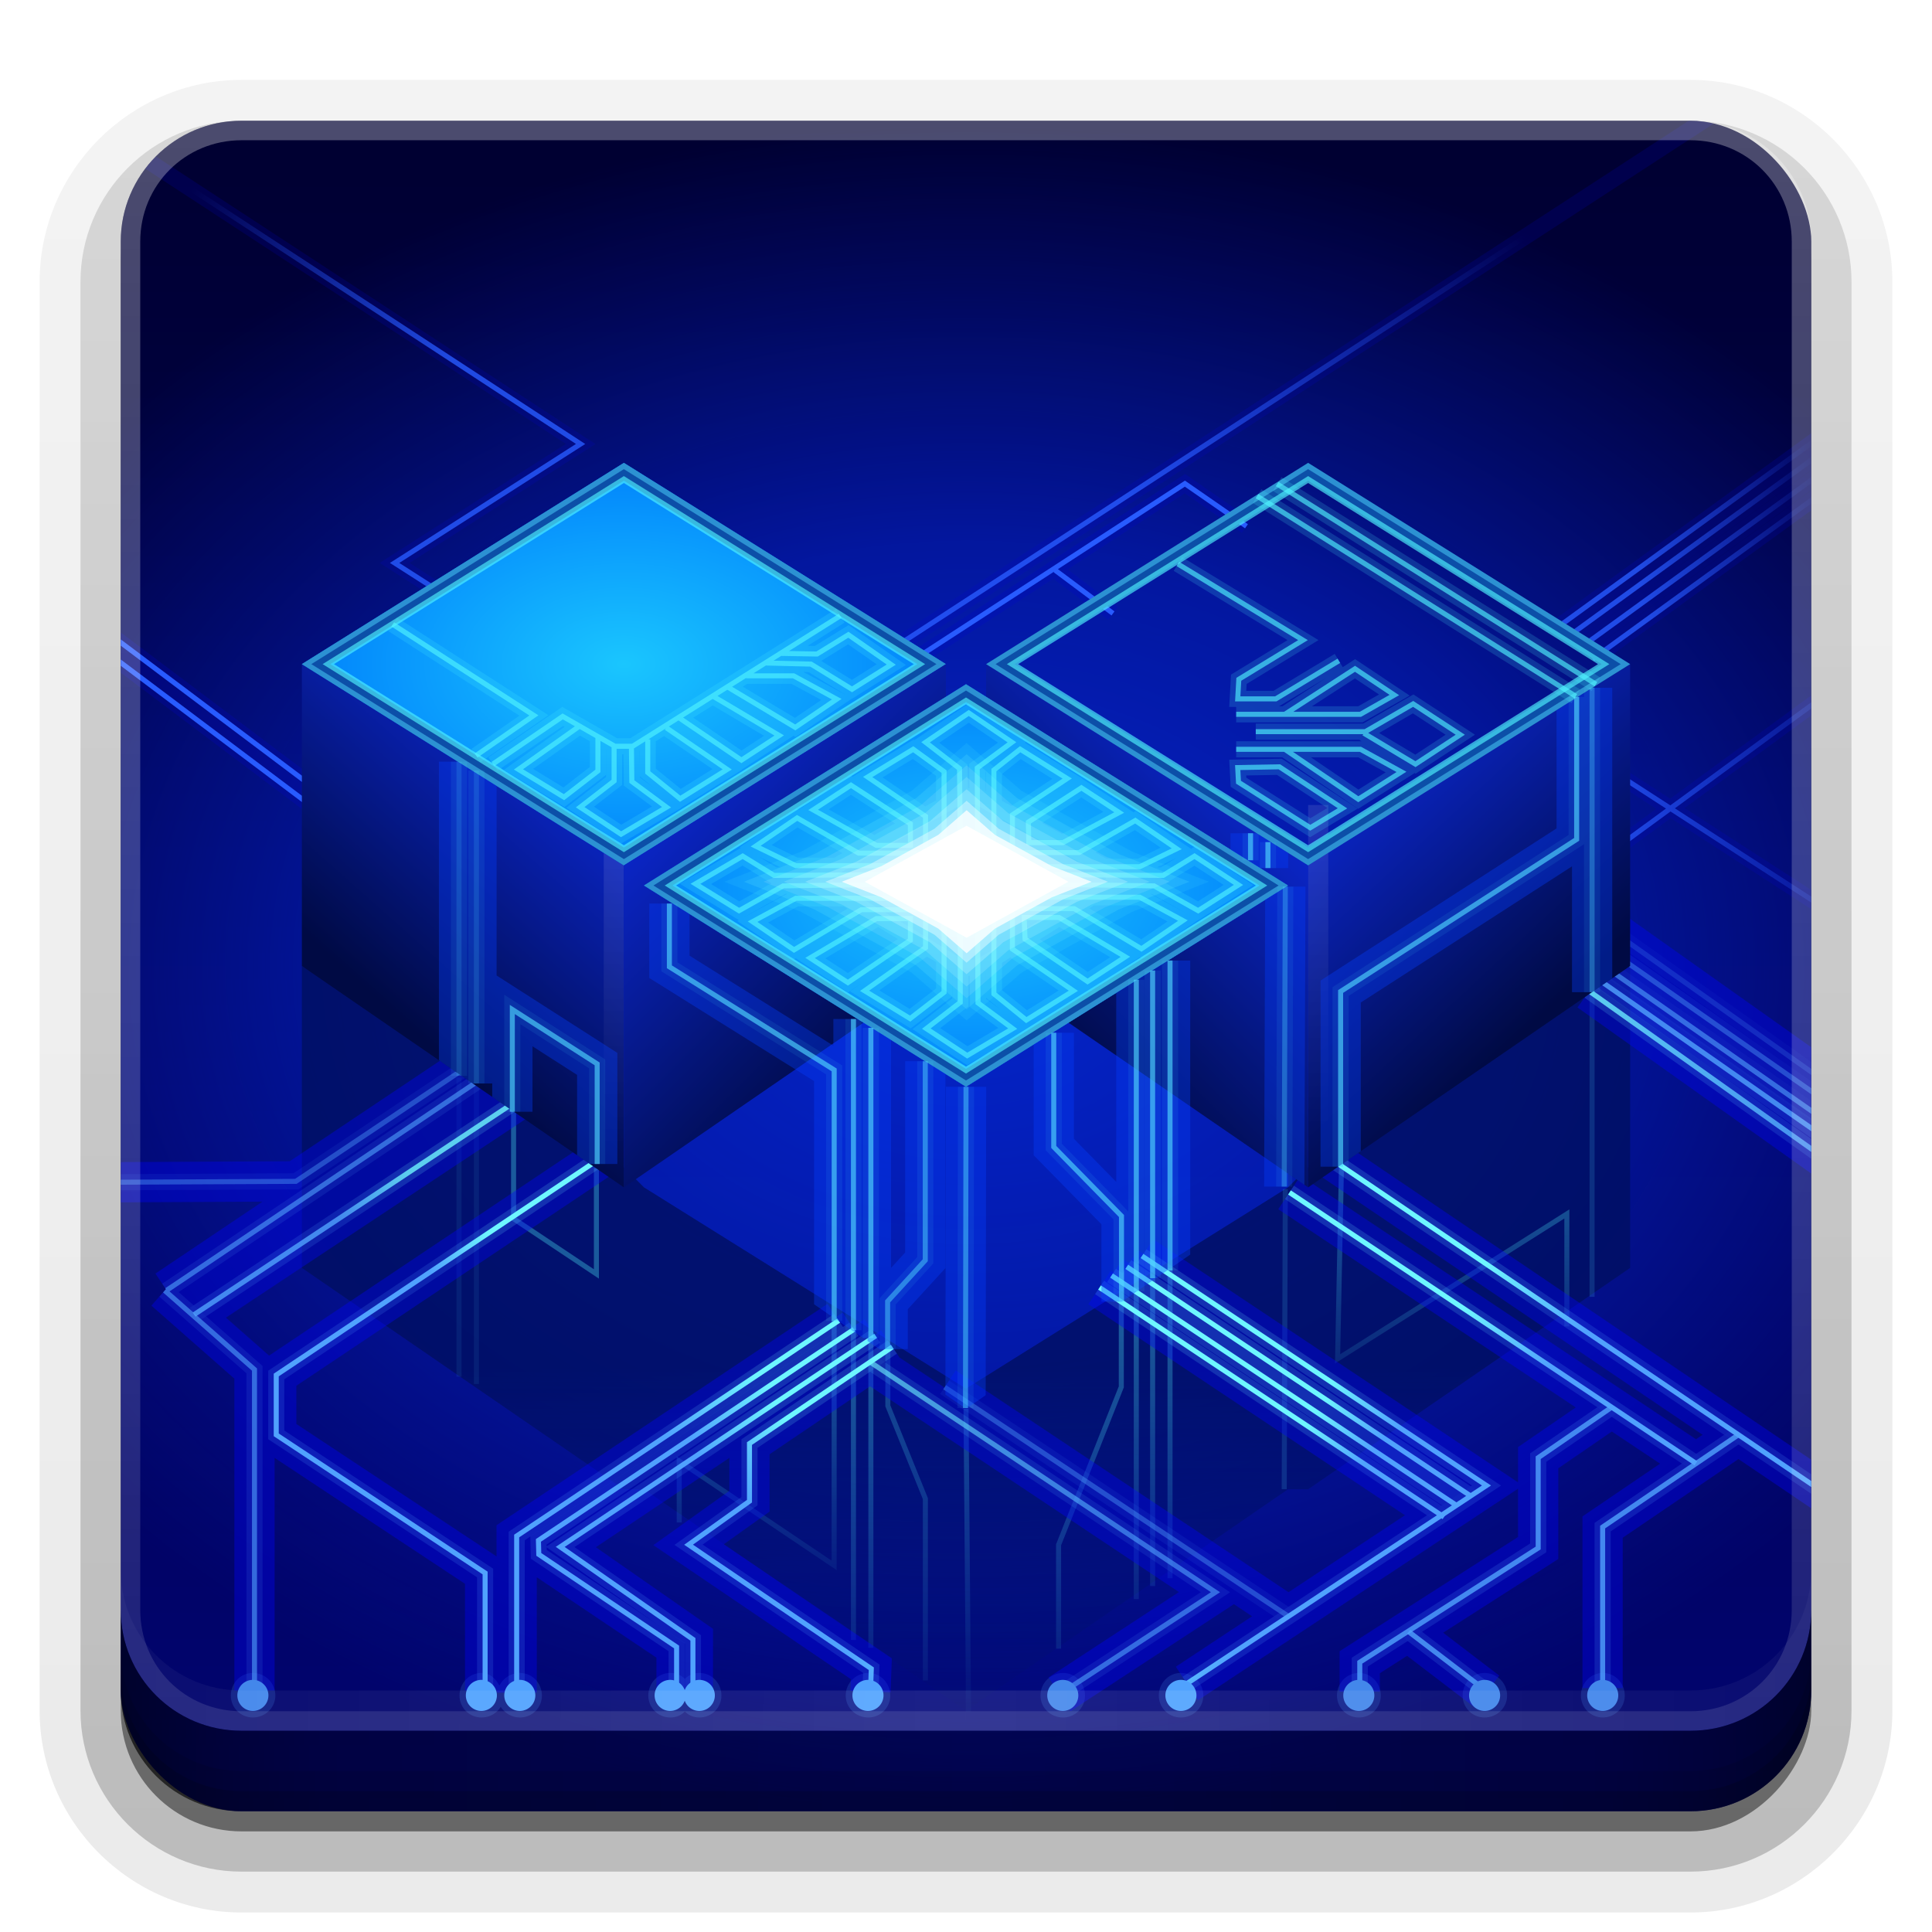 <?xml version="1.0" encoding="UTF-8"?>
<!-- Created with Inkscape (http://www.inkscape.org/) -->
<svg id="svg2408" width="96" height="96" version="1.0" xmlns="http://www.w3.org/2000/svg" xmlns:cc="http://creativecommons.org/ns#" xmlns:dc="http://purl.org/dc/elements/1.1/" xmlns:rdf="http://www.w3.org/1999/02/22-rdf-syntax-ns#" xmlns:xlink="http://www.w3.org/1999/xlink">
 <defs id="defs2410">
  <linearGradient id="linearGradient4360">
   <stop id="stop4362" stop-color="#6ef6ff" offset="0"/>
   <stop id="stop4364" stop-color="#50a2fe" offset="1"/>
  </linearGradient>
  <linearGradient id="linearGradient4241">
   <stop id="stop4243" stop-color="#285bff" offset="0"/>
   <stop id="stop4245" stop-color="#285bff" stop-opacity="0" offset="1"/>
  </linearGradient>
  <linearGradient id="linearGradient3999">
   <stop id="stop4001" stop-color="#fff" offset="0"/>
   <stop id="stop4003" stop-color="#fff" stop-opacity="0" offset="1"/>
  </linearGradient>
  <linearGradient id="linearGradient3911">
   <stop id="stop3913" stop-color="#000a44" offset="0"/>
   <stop id="stop3915" stop-color="#0f31fe" offset="1"/>
  </linearGradient>
  <linearGradient id="linearGradient3847">
   <stop id="stop3849" stop-color="#1ac6fe" offset="0"/>
   <stop id="stop3851" stop-color="#0183fc" offset="1"/>
  </linearGradient>
  <linearGradient id="ButtonShadow" x1="45.448" x2="45.448" y1="92.54" y2="7.016" gradientTransform="scale(1.006 .994)" gradientUnits="userSpaceOnUse">
   <stop id="stop3750" offset="0"/>
   <stop id="stop3752" stop-opacity=".588" offset="1"/>
  </linearGradient>
  <filter id="filter3174" color-interpolation-filters="sRGB">
   <feGaussianBlur id="feGaussianBlur3176" stdDeviation="1.71"/>
  </filter>
  <filter id="filter3794" x="-.192" y="-.192" width="1.384" height="1.384" color-interpolation-filters="sRGB">
   <feGaussianBlur id="feGaussianBlur3796" stdDeviation="5.28"/>
  </filter>
  <linearGradient id="linearGradient3613" x1="48" x2="48" y1="20.221" y2="138.66" gradientUnits="userSpaceOnUse">
   <stop id="stop3739" stop-color="#fff" offset="0"/>
   <stop id="stop3741" stop-color="#fff" stop-opacity="0" offset="1"/>
  </linearGradient>
  <clipPath id="clipPath3613">
   <rect id="rect3615" x="6" y="6" width="84" height="84" rx="6" ry="6" fill="#fff"/>
  </clipPath>
  <linearGradient id="linearGradient3617" x1="48" x2="48" y1="90" y2="5.988" gradientUnits="userSpaceOnUse">
   <stop id="stop3702" stop-color="#010471" offset="0"/>
   <stop id="stop3704" stop-color="#000031" offset="1"/>
  </linearGradient>
  <linearGradient id="ButtonShadow-0" x1="45.448" x2="45.448" y1="92.54" y2="7.016" gradientTransform="matrix(1.006 0 0 .994 100 0)" gradientUnits="userSpaceOnUse">
   <stop id="stop3750-8" offset="0"/>
   <stop id="stop3752-5" stop-opacity=".588" offset="1"/>
  </linearGradient>
  <linearGradient id="linearGradient3780" x1="32.251" x2="32.251" y1="6.132" y2="90.239" gradientTransform="matrix(1.024 0 0 1.012 -1.143 -98.071)" gradientUnits="userSpaceOnUse" xlink:href="#ButtonShadow-0"/>
  <linearGradient id="linearGradient3721" x1="32.251" x2="32.251" y1="6.132" y2="90.239" gradientTransform="translate(0,-97)" gradientUnits="userSpaceOnUse" xlink:href="#ButtonShadow-0"/>
  <radialGradient id="radialGradient3830" cx="48" cy="48" r="42" gradientTransform="matrix(1.331 -.005 .004 1 -16.055 .245)" gradientUnits="userSpaceOnUse">
   <stop id="stop3826" stop-color="#0526cc" offset="0"/>
   <stop id="stop4313" stop-color="#041fc0" stop-opacity=".732" offset=".5"/>
   <stop id="stop3828" stop-color="#0419b5" stop-opacity="0" offset="1"/>
  </radialGradient>
  <clipPath id="clipPath3859">
   <path id="path3861" d="m32 40 16-10 16 10-16 10z" fill="#f0f"/>
  </clipPath>
  <filter id="filter3875" x="-.078" y="-.125" width="1.156" height="1.25" color-interpolation-filters="sRGB">
   <feGaussianBlur id="feGaussianBlur3877" stdDeviation="1.04"/>
  </filter>
  <linearGradient id="linearGradient3947" x1="32" x2="48" y1="56" y2="40" gradientUnits="userSpaceOnUse" xlink:href="#linearGradient3911"/>
  <radialGradient id="radialGradient3949" cx="48" cy="40" r="16" gradientTransform="matrix(1 0 0 .625 0 15)" gradientUnits="userSpaceOnUse" xlink:href="#linearGradient3847"/>
  <linearGradient id="linearGradient3951" x1="33.923" x2="48" y1="55.145" y2="40" gradientTransform="matrix(-1,0,0,1,96,0)" gradientUnits="userSpaceOnUse" xlink:href="#linearGradient3911"/>
  <linearGradient id="linearGradient3967" x1="34.35" x2="48" y1="55.359" y2="40" gradientUnits="userSpaceOnUse" xlink:href="#linearGradient3911"/>
  <linearGradient id="linearGradient3971" x1="32" x2="48" y1="56" y2="40" gradientTransform="matrix(-1,0,0,1,96,0)" gradientUnits="userSpaceOnUse" xlink:href="#linearGradient3911"/>
  <linearGradient id="linearGradient4005" x1="48" x2="48" y1="49" y2="64" gradientUnits="userSpaceOnUse" xlink:href="#linearGradient3999"/>
  <linearGradient id="linearGradient4020" x1="48" x2="48" y1="48" y2="63" gradientUnits="userSpaceOnUse" xlink:href="#linearGradient3999"/>
  <linearGradient id="linearGradient4321" x1="48" x2="48" y1="68" y2="88" gradientUnits="userSpaceOnUse">
   <stop id="stop4317" stop-color="#000f60" offset="0"/>
   <stop id="stop4319" stop-color="#01126b" stop-opacity="0" offset="1"/>
  </linearGradient>
  <clipPath id="clipPath4622">
   <path id="path4624" d="m105 33v15l16 11 1-0.688v0.688l16 11 16-11v-0.688l1 0.688 16-11v-15l-16 10-16-10v1.625l15 9.375-10.906 6.812-5.094 3.188-5.094-3.188-10.906-6.812 15-9.375v-1.625l-16 10-16-10z" fill="#f0f"/>
  </clipPath>
  <filter id="filter3912" color-interpolation-filters="sRGB">
   <feGaussianBlur id="feGaussianBlur3914" stdDeviation="1.381"/>
  </filter>
  <linearGradient id="linearGradient4006" x1="38.031" x2="38.031" y1="65.238" y2="81.078" gradientUnits="userSpaceOnUse" xlink:href="#linearGradient3950"/>
  <linearGradient id="linearGradient3950">
   <stop id="stop3952" stop-color="#50f4fe" offset="0"/>
   <stop id="stop3954" stop-color="#50f4fe" stop-opacity="0" offset="1"/>
  </linearGradient>
  <linearGradient id="linearGradient3998" x1="45.066" x2="45.066" y1="68.283" y2="88.702" gradientUnits="userSpaceOnUse" xlink:href="#linearGradient3950"/>
  <linearGradient id="linearGradient3990" x1="42.605" x2="42.605" y1="66.749" y2="88.781" gradientUnits="userSpaceOnUse" xlink:href="#linearGradient3950"/>
  <linearGradient id="linearGradient3972" x1="48.566" x2="48.566" y1="70.359" y2="86.746" gradientUnits="userSpaceOnUse" xlink:href="#linearGradient3950"/>
  <linearGradient id="linearGradient3956" x1="52.903" x2="52.903" y1="65.631" y2="88.92" gradientUnits="userSpaceOnUse" xlink:href="#linearGradient3950"/>
  <linearGradient id="linearGradient3981" x1="57.627" x2="57.627" y1="65.008" y2="85.429" gradientUnits="userSpaceOnUse" xlink:href="#linearGradient3950"/>
  <linearGradient id="linearGradient3964" x1="69.758" x2="69.758" y1="57.82" y2="72.659" gradientUnits="userSpaceOnUse" xlink:href="#linearGradient3950"/>
  <linearGradient id="linearGradient4247" x1="54.907" x2="75.05" y1="22.955" y2="10.562" gradientUnits="userSpaceOnUse" xlink:href="#linearGradient4241"/>
  <linearGradient id="linearGradient4255" x1="20.796" x2="7.823" y1="20.455" y2="11.908" gradientUnits="userSpaceOnUse" xlink:href="#linearGradient4241"/>
  <linearGradient id="linearGradient4266" x1="79.431" x2="93.263" y1="40.157" y2="40.157" gradientUnits="userSpaceOnUse" xlink:href="#linearGradient4241"/>
  <linearGradient id="linearGradient4275" x1="81.573" x2="91.227" y1="30.005" y2="28.51" gradientUnits="userSpaceOnUse" xlink:href="#linearGradient4241"/>
  <linearGradient id="linearGradient4366" x1="78.837" x2="90.888" y1="53.437" y2="53.437" gradientUnits="userSpaceOnUse" xlink:href="#linearGradient4360"/>
  <linearGradient id="linearGradient4374" x1="73.807" x2="78.565" y1="62.804" y2="66.455" gradientUnits="userSpaceOnUse" xlink:href="#linearGradient4360"/>
  <linearGradient id="linearGradient4382" x1="72.584" x2="76.765" y1="65.074" y2="68.283" gradientUnits="userSpaceOnUse" xlink:href="#linearGradient4360"/>
  <linearGradient id="linearGradient4391" x1="65.334" x2="68.11" y1="70.156" y2="72.286" gradientUnits="userSpaceOnUse" xlink:href="#linearGradient4360"/>
  <linearGradient id="linearGradient4399" x1="66.722" x2="70.093" y1="67.764" y2="70.254" gradientUnits="userSpaceOnUse" xlink:href="#linearGradient4360"/>
  <linearGradient id="linearGradient4407" x1="43.761" x2="54.992" y1="70.038" y2="78.656" gradientUnits="userSpaceOnUse" xlink:href="#linearGradient4360"/>
  <linearGradient id="linearGradient4415" x1="39.463" x2="36.084" y1="70.978" y2="73.235" gradientUnits="userSpaceOnUse" xlink:href="#linearGradient4360"/>
  <linearGradient id="linearGradient4423" x1="38.558" x2="34.388" y1="69.197" y2="71.561" gradientUnits="userSpaceOnUse" xlink:href="#linearGradient4360"/>
  <linearGradient id="linearGradient4431" x1="38.565" x2="34.717" y1="69.734" y2="72.529" gradientUnits="userSpaceOnUse" xlink:href="#linearGradient4360"/>
  <linearGradient id="linearGradient4439" x1="37.047" x2="32.449" y1="67.556" y2="70.458" gradientUnits="userSpaceOnUse" xlink:href="#linearGradient4360"/>
  <linearGradient id="linearGradient4447" x1="20.374" x2="16.919" y1="58.452" y2="60.771" gradientUnits="userSpaceOnUse" xlink:href="#linearGradient4360"/>
  <linearGradient id="linearGradient4455" x1="24.134" x2="21.147" y1="60.923" y2="62.857" gradientUnits="userSpaceOnUse" xlink:href="#linearGradient4360"/>
  <linearGradient id="linearGradient4550" x1="78.837" x2="90.888" y1="53.437" y2="53.437" gradientTransform="translate(0,50)" gradientUnits="userSpaceOnUse" xlink:href="#linearGradient4360"/>
  <linearGradient id="linearGradient4552" x1="73.807" x2="78.565" y1="62.804" y2="66.455" gradientTransform="translate(0,50)" gradientUnits="userSpaceOnUse" xlink:href="#linearGradient4360"/>
  <linearGradient id="linearGradient4554" x1="72.584" x2="76.765" y1="65.074" y2="68.283" gradientTransform="translate(0,50)" gradientUnits="userSpaceOnUse" xlink:href="#linearGradient4360"/>
  <linearGradient id="linearGradient4556" x1="66.722" x2="70.093" y1="67.764" y2="70.254" gradientTransform="translate(0,50)" gradientUnits="userSpaceOnUse" xlink:href="#linearGradient4360"/>
  <linearGradient id="linearGradient4558" x1="65.334" x2="68.11" y1="70.156" y2="72.286" gradientTransform="translate(0,50)" gradientUnits="userSpaceOnUse" xlink:href="#linearGradient4360"/>
  <linearGradient id="linearGradient4560" x1="43.761" x2="54.992" y1="70.038" y2="78.656" gradientTransform="translate(0,50)" gradientUnits="userSpaceOnUse" xlink:href="#linearGradient4360"/>
  <linearGradient id="linearGradient4562" x1="38.565" x2="34.717" y1="69.734" y2="72.529" gradientTransform="translate(0,50)" gradientUnits="userSpaceOnUse" xlink:href="#linearGradient4360"/>
  <linearGradient id="linearGradient4564" x1="38.558" x2="34.388" y1="69.197" y2="71.561" gradientTransform="translate(0,50)" gradientUnits="userSpaceOnUse" xlink:href="#linearGradient4360"/>
  <linearGradient id="linearGradient4566" x1="37.047" x2="32.449" y1="67.556" y2="70.458" gradientTransform="translate(0,50)" gradientUnits="userSpaceOnUse" xlink:href="#linearGradient4360"/>
  <linearGradient id="linearGradient4568" x1="24.134" x2="21.147" y1="60.923" y2="62.857" gradientTransform="translate(0,50)" gradientUnits="userSpaceOnUse" xlink:href="#linearGradient4360"/>
  <linearGradient id="linearGradient4570" x1="20.374" x2="16.919" y1="58.452" y2="60.771" gradientTransform="translate(0,50)" gradientUnits="userSpaceOnUse" xlink:href="#linearGradient4360"/>
  <linearGradient id="linearGradient4572" x1="39.463" x2="36.084" y1="70.978" y2="73.235" gradientTransform="translate(0,50)" gradientUnits="userSpaceOnUse" xlink:href="#linearGradient4360"/>
  <filter id="filter4620" color-interpolation-filters="sRGB">
   <feGaussianBlur id="feGaussianBlur4622" stdDeviation="1.572"/>
  </filter>
  <clipPath id="clipPath4844">
   <rect id="rect4846" x="6" y="6" width="84" height="84" rx="6" ry="6" fill="#0fc"/>
  </clipPath>
  <linearGradient id="linearGradient4390" x1="48" x2="48" y1="88" y2="-40" gradientTransform="matrix(1,0,0,-1,0,92)" gradientUnits="userSpaceOnUse" xlink:href="#linearGradient3999"/>
  <linearGradient id="linearGradient4429" x1="48" x2="112.12" y1="82" y2="82.455" gradientUnits="userSpaceOnUse" spreadMethod="reflect" xlink:href="#linearGradient3999"/>
  <linearGradient id="linearGradient3228" x1="90" x2="48" y1="88" y2="88" gradientUnits="userSpaceOnUse" spreadMethod="reflect">
   <stop id="stop3894" stop-opacity=".588" offset="0"/>
   <stop id="stop3896" stop-opacity=".471" offset=".118"/>
   <stop id="stop3898" stop-opacity=".392" offset=".238"/>
   <stop id="stop3900" stop-opacity=".314" offset="1"/>
  </linearGradient>
 </defs>
 <g id="layer2" display="none">
  <rect id="rect3745" x="5" y="7" width="86" height="85" rx="6" ry="6" fill="url(#ButtonShadow)" filter="url(#filter3174)" opacity=".9"/>
 </g>
 <g id="layer3">
  <path id="path3786" transform="scale(1,-1)" d="m12-95.031c-5.511 0-10.031 4.52-10.031 10.031v71c0 5.511 4.52 10.031 10.031 10.031h72c5.511 0 10.031-4.52 10.031-10.031v-71c0-5.511-4.52-10.031-10.031-10.031h-72z" fill="url(#linearGradient3780)" opacity=".08"/>
  <path id="path3778" transform="scale(1,-1)" d="m12-94.031c-4.972 0-9.031 4.06-9.031 9.031v71c0 4.972 4.06 9.031 9.031 9.031h72c4.972 0 9.031-4.06 9.031-9.031v-71c0-4.972-4.06-9.031-9.031-9.031h-72z" fill="url(#linearGradient3780)" opacity=".1"/>
  <path id="path3770" transform="scale(1,-1)" d="m12-93c-4.409 0-8 3.591-8 8v71c0 4.409 3.591 8 8 8h72c4.409 0 8-3.591 8-8v-71c0-4.409-3.591-8-8-8h-72z" fill="url(#linearGradient3780)" opacity=".2"/>
  <rect id="rect3723" transform="scale(1,-1)" x="5" y="-92" width="86" height="85" rx="7" ry="7" fill="url(#linearGradient3780)" opacity=".3"/>
  <rect id="rect3716" transform="scale(1,-1)" x="6" y="-91" width="84" height="84" rx="6" ry="6" fill="url(#linearGradient3721)" opacity=".45"/>
 </g>
 <rect id="rect2419" x="6" y="6" width="84" height="84" rx="6" ry="6" fill="url(#linearGradient3617)"/>
 <rect id="rect3054" x="6" y="6" width="84" height="84" rx="6" ry="6" fill="url(#radialGradient3830)"/>
 <g id="layer5" display="none">
  <rect id="rect3171" x="15" y="15" width="66" height="66" rx="12" ry="12" clip-path="url(#clipPath3613)" fill="url(#linearGradient3613)" filter="url(#filter3794)" opacity=".1" stroke="#fff" stroke-linecap="round" stroke-width=".5"/>
 </g>
 <g id="layer9">
  <path id="path4205" d="m15 48v15l16 11h1l16 11 16-11h1l16-11v-15l-16 10-1 1-16 10-16-10-1-1-16-10z" fill="url(#linearGradient4321)" opacity=".8"/>
  <path id="path3916" d="m79.109 49.311v15.128" fill="none" opacity=".2" stroke="#50d8fe" stroke-opacity=".8" stroke-width=".25"/>
  <path id="path3918" d="m63.866 59.084-0.054 14.91" fill="none" opacity=".2" stroke="#50d8fe" stroke-opacity=".8" stroke-width=".25"/>
  <path id="path3924" d="m58.138 63.024v15.399m-0.865-14.903v15.289m-0.811-14.831v15.48" fill="none" opacity=".4" stroke="url(#linearGradient3981)" stroke-opacity=".8" stroke-width=".25"/>
  <path id="path3926" d="m48.001 70.002 0.125 15.051" fill="none" opacity=".3" stroke="url(#linearGradient3972)" stroke-opacity=".8" stroke-width=".25"/>
  <path id="path3930" d="m42.408 66.023v15.466m0.865-15.024v15.411" fill="none" opacity=".4" stroke="url(#linearGradient3990)" stroke-opacity=".8" stroke-width=".25"/>
  <path id="path3932" d="m23.673 53.955v14.814" fill="none" opacity=".1" stroke="#50d8fe" stroke-opacity=".8" stroke-width=".25"/>
  <path id="path3934" d="m22.808 53.543v14.865" fill="none" opacity=".1" stroke="#50d8fe" stroke-opacity=".8" stroke-width=".25"/>
  <path id="path3936" d="m66.656 57.948-0.192 9.572 11.392-7.2v5.588" fill="none" opacity=".4" stroke="url(#linearGradient3964)" stroke-opacity=".8" stroke-width=".25"/>
  <path id="path3938" d="m55.717 64.723v4.191l-3.117 7.848v5.159" fill="none" opacity=".4" stroke="url(#linearGradient3956)" stroke-opacity=".8" stroke-width=".25"/>
  <path id="path3944" d="m44.117 67.037v2.82l1.864 4.609v9.034" fill="none" opacity=".3" stroke="url(#linearGradient3998)" stroke-opacity=".8" stroke-width=".25"/>
  <path id="path3946" d="m41.448 65.589v12.195l-7.698-5.183v3.049" fill="none" opacity=".4" stroke="url(#linearGradient4006)" stroke-opacity=".8" stroke-width=".25"/>
  <path id="path3948" d="m25.519 55.223v5.335l4.116 2.744v-5.259" fill="none" opacity=".4" stroke="#50f4fe" stroke-opacity=".8" stroke-width=".25"/>
 </g>
 <g id="layer8">
  <g id="g4751" clip-path="url(#clipPath4844)">
   <path id="path4731" transform="matrix(1.057 0 0 1.057 161.66 -4.801)" d="m-141.06 83.188c-0.588 0-1.031 0.491-1.031 1.062s0.46 1.031 1.031 1.031c0.571 0 1.062-0.443 1.062-1.031s-0.474-1.062-1.062-1.062zm10.75 0c-0.588 0-1.031 0.491-1.031 1.062s0.46 1.031 1.031 1.031c0.38 0 0.724-0.193 0.906-0.5 0.192 0.302 0.53 0.5 0.906 0.5 0.571 0 1.031-0.46 1.031-1.031s-0.443-1.062-1.031-1.062c-0.417 0-0.792 0.242-0.969 0.594-0.174-0.332-0.441-0.594-0.844-0.594zm8.875 0c-0.588 0-1.031 0.491-1.031 1.062s0.46 1.031 1.031 1.031c0.279 0 0.51-0.1 0.688-0.281 0.175 0.181 0.408 0.281 0.688 0.281 0.571 0 1.031-0.46 1.031-1.031s-0.443-1.062-1.031-1.062c-0.281 0-0.514 0.101-0.688 0.281-0.175-0.181-0.408-0.281-0.688-0.281zm9.312 0c-0.588 0-1.062 0.474-1.062 1.062s0.491 1.031 1.062 1.031c0.571 0 1.031-0.46 1.031-1.031s-0.443-1.062-1.031-1.062zm9.156 0c-0.588 0-1.062 0.474-1.062 1.062s0.491 1.031 1.062 1.031c0.571 0 1.031-0.46 1.031-1.031s-0.443-1.062-1.031-1.062zm5.531 0c-0.588 0-1.031 0.491-1.031 1.062s0.46 1.031 1.031 1.031 1.062-0.443 1.062-1.031-0.474-1.062-1.062-1.062zm8.375 0c-0.588 0-1.031 0.491-1.031 1.062s0.46 1.031 1.031 1.031 1.031-0.46 1.031-1.031-0.443-1.062-1.031-1.062zm5.906 0c-0.588 0-1.031 0.491-1.031 1.062s0.46 1.031 1.031 1.031 1.062-0.443 1.062-1.031-0.474-1.062-1.062-1.062zm5.562 0c-0.588 0-1.031 0.491-1.031 1.062s0.46 1.031 1.031 1.031 1.031-0.46 1.031-1.031-0.443-1.062-1.031-1.062z" color="#000000" fill="#4387eb" opacity=".2"/>
   <path id="path4617" d="m44.341 66.929-7.1 4.8v2.865l-3.027 2.162 9.081 6.162-0.042 1.137m-35.069-19.929 4.461 3.927v15.947m12.379-31.136-16.743 11.249m22.095-15.898-15.676 10.487-9.877 0.047m21.337-4.372-16.515 10.944m20.082-7.701-16.001 10.703v2.973l10.379 6.865v5.838m17.568-18.379-16.001 10.703v7.784m16.757-18.055-15.676 10.487 0.017 0.697 6.848 4.601v2.324m9.892-17.784-15.676 10.487 6.595 4.595v2.595m35.569-2.973 3.892 2.973m6.162-14.109-3.622 2.487v4.487l-8.865 5.676v1.46m18.855-12.788-6.788 4.612v8.003m-36.355-16.171 17.117 11.406-7.744 5.07m11.403-3.85-17.117-11.406m24.815 6.452-17.117-11.406m17.712 10.811-17.117-11.406m17.874 10.973-17.117-11.406m0.757-0.541 17.117 11.406-14.883 9.839m25.291-10.939-20.198-13.46m27.715 15.696-26.036-17.622m25.014 0.302-11.801-8.384m12.125 7.573-11.693-8.168m12.233 7.681-11.693-8.168m12.233 7.573-11.693-8.168m11.26 6.924-12.287-8.708" fill="none" filter="url(#filter4620)" opacity=".6" stroke="#00f" stroke-width="2"/>
   <g id="g4526" transform="translate(0,-50)" fill="none" opacity=".2" stroke-width=".8">
    <path id="path4458" d="m91.736 104.49-12.287-8.708" opacity=".2" stroke="#50a2fe"/>
    <path id="path4460" d="m92.169 105.74-11.693-8.168" opacity=".4" stroke="#50a2fe"/>
    <path id="path4462" d="m91.628 106.33-11.693-8.168" opacity=".6" stroke="#50a2fe"/>
    <path id="path4464" d="m91.088 106.82-11.693-8.168" opacity=".8" stroke="#50a2fe"/>
    <path id="path4466" d="m90.763 107.63-11.801-8.384" opacity=".8" stroke="url(#linearGradient4550)"/>
    <path id="path4468" d="m91.786 124.95-26.036-17.622" opacity=".8" stroke="url(#linearGradient4552)"/>
    <path id="path4470" d="m84.27 122.71-20.198-13.46" opacity=".8" stroke="url(#linearGradient4554)"/>
    <path id="path4472" d="m56.745 112.41 17.117 11.406-14.883 9.839" opacity=".8" stroke="url(#linearGradient4556)"/>
    <path id="path4474" d="m71.753 125.38-17.117-11.406m17.712 10.811-17.117-11.406m17.874 10.973-17.117-11.406" opacity=".8" stroke="url(#linearGradient4558)"/>
    <path id="path4476" d="m64.055 130.34-17.117-11.406" opacity=".4" stroke="#50a2fe"/>
    <path id="path4478" d="m43.28 117.71 17.117 11.406-7.744 5.07" opacity=".6" stroke="url(#linearGradient4560)"/>
    <path id="path4480" d="m86.422 121.27-6.788 4.612v8.003" opacity=".8" stroke="#50a2fe"/>
    <path id="path4482" d="m80.054 119.94-3.622 2.487v4.487l-8.865 5.676v1.46" opacity=".8" stroke="#50a2fe"/>
    <path id="path4484" d="m69.999 131.08 3.892 2.973" opacity=".8" stroke="#50a2fe"/>
    <path id="path4486" d="m43.512 116.38-15.676 10.487 6.595 4.595v2.595" opacity=".8" stroke="url(#linearGradient4562)"/>
    <path id="path4488" d="m42.431 116.05-15.676 10.487 0.017 0.697 6.848 4.601v2.324" opacity=".8" stroke="url(#linearGradient4564)"/>
    <path id="path4490" d="m41.674 115.62-16.001 10.703v7.784" opacity=".8" stroke="url(#linearGradient4566)"/>
    <path id="path4492" d="m29.727 107.62-16.001 10.703v2.973l10.379 6.865v5.838" opacity=".8" stroke="url(#linearGradient4568)"/>
    <path id="path4494" d="m26.16 104.38-16.515 10.944" opacity=".8" stroke="url(#linearGradient4570)"/>
    <path id="path4496" d="m30.376 98.214-15.676 10.487-9.877 0.047" opacity=".4" stroke="#50a2fe"/>
    <path id="path4498" d="m8.185 114.13 4.461 3.927v15.947m12.379-31.136-16.743 11.249" opacity=".6" stroke="#50a2fe"/>
    <path id="path4500" d="m44.341 116.93-7.1 4.8v2.865l-3.027 2.162 9.081 6.162-0.042 1.137" opacity=".8" stroke="url(#linearGradient4572)"/>
   </g>
   <g id="g4344" transform="translate(0,50)" fill="none" opacity=".2" stroke="#0000d4" stroke-width=".8">
    <path id="path4287" d="m44.349-17.767 44.25-28.811" stroke-opacity=".8"/>
    <path id="path4289" d="m22.295-20.308-2.687-1.72 9.242-5.911-23.099-15.117" stroke-opacity=".8"/>
    <path id="path4291" d="m79.142-17.255 14.097-10.234m-14.804 9.745 14.097-10.234m-14.722 9.69 14.097-10.234m-14.695 9.826 14.097-10.234" stroke-opacity=".8"/>
    <path id="path4293" d="m52.429-21.666 2.875 2.147m-9.875 2.286 13.448-8.735 3.059 2.117"/>
    <path id="path4295" d="m15.282-10.093-13.038-9.806m13.065 8.827-13.038-9.806"/>
    <path id="path4297" d="m93.138-3.271-13.582-8.789m0.23 4.584 12.218-8.94" stroke-opacity=".8"/>
   </g>
   <g id="g4277" fill="none" stroke-width=".25">
    <path id="path4009" d="m44.349 32.233 44.25-28.811" stroke="url(#linearGradient4247)" stroke-opacity=".8"/>
    <path id="path4013" d="m22.295 29.692-2.687-1.72 9.242-5.911-23.099-15.117" stroke="url(#linearGradient4255)" stroke-opacity=".8"/>
    <path id="path4023" d="m79.142 32.745 14.097-10.234m-14.804 9.745 14.097-10.234m-14.722 9.69 14.097-10.234m-14.695 9.826 14.097-10.234" stroke="url(#linearGradient4275)" stroke-opacity=".8"/>
    <path id="path4025" d="m52.429 28.334 2.875 2.147m-9.875 2.286 13.448-8.735 3.059 2.117" stroke="#285bff"/>
    <path id="path4029" d="m15.282 39.907-13.038-9.806m13.065 8.827-13.038-9.806" stroke="#285bff"/>
    <path id="path4033" d="m93.138 46.729-13.582-8.789m0.23 4.584 12.218-8.94" stroke="url(#linearGradient4266)" stroke-opacity=".8"/>
   </g>
   <path id="path4035" d="m91.736 54.494-12.287-8.708" fill="none" opacity=".2" stroke="#50a2fe" stroke-width=".25"/>
   <path id="path4037" d="m92.169 55.737-11.693-8.168" fill="none" opacity=".4" stroke="#50a2fe" stroke-width=".25"/>
   <path id="path4039" d="m91.628 56.332-11.693-8.168" fill="none" opacity=".6" stroke="#50a2fe" stroke-width=".25"/>
   <path id="path4041" d="m91.088 56.818-11.693-8.168" fill="none" opacity=".8" stroke="#50a2fe" stroke-width=".25"/>
   <path id="path4043" d="m90.763 57.629-11.801-8.384" fill="none" opacity=".8" stroke="url(#linearGradient4366)" stroke-width=".25"/>
   <path id="path4045" d="m91.786 74.949-26.036-17.622" fill="none" stroke="url(#linearGradient4374)" stroke-width=".25"/>
   <path id="path4047" d="m84.27 72.713-20.198-13.46" fill="none" stroke="url(#linearGradient4382)" stroke-width=".25"/>
   <path id="path4049" d="m56.745 62.408 17.117 11.406-14.883 9.839" fill="none" stroke="url(#linearGradient4399)" stroke-width=".25"/>
   <path id="path4055" d="m71.753 75.381-17.117-11.406m17.712 10.811-17.117-11.406m17.874 10.973-17.117-11.406" fill="none" stroke="url(#linearGradient4391)" stroke-width=".25"/>
   <path id="path4213" d="m64.055 80.336-17.117-11.406" fill="none" opacity=".4" stroke="#50a2fe" stroke-width=".25"/>
   <path id="path4215" d="m43.28 67.71 17.117 11.406-7.744 5.07" fill="none" opacity=".6" stroke="url(#linearGradient4407)" stroke-width=".25"/>
   <path id="path4217" d="m86.422 71.266-6.788 4.612v8.003" fill="none" opacity=".8" stroke="#50a2fe" stroke-width=".25"/>
   <path id="path4219" d="m80.054 69.945-3.622 2.487v4.487l-8.865 5.676v1.46" fill="none" opacity=".8" stroke="#50a2fe" stroke-width=".25"/>
   <path id="path4221" d="m69.999 81.081 3.892 2.973" fill="none" opacity=".8" stroke="#50a2fe" stroke-width=".25"/>
   <path id="path4223" d="m43.512 66.377-15.676 10.487 6.595 4.595v2.595" fill="none" stroke="url(#linearGradient4431)" stroke-width=".25"/>
   <path id="path4225" d="m42.431 66.053-15.676 10.487 0.017 0.697 6.848 4.601v2.324" fill="none" stroke="url(#linearGradient4423)" stroke-width=".25"/>
   <path id="path4227" d="m41.674 65.62-16.001 10.703v7.784" fill="none" stroke="url(#linearGradient4439)" stroke-width=".25"/>
   <path id="path4229" d="m29.727 57.62-16.001 10.703v2.973l10.379 6.865v5.838" fill="none" stroke="url(#linearGradient4455)" stroke-width=".25"/>
   <path id="path4231" d="m26.16 54.377-16.515 10.944" fill="none" opacity=".8" stroke="url(#linearGradient4447)" stroke-width=".25"/>
   <path id="path4235" d="m30.376 48.214-15.676 10.487-9.877 0.047" fill="none" opacity=".4" stroke="#50a2fe" stroke-width=".25"/>
   <path id="path4237" d="m8.185 64.126 4.461 3.927v15.947m12.379-31.136-16.743 11.249" fill="none" opacity=".6" stroke="#50a2fe" stroke-width=".25"/>
   <path id="path4239" d="m44.341 66.929-7.1 4.8v2.865l-3.027 2.162 9.081 6.162-0.042 1.137" fill="none" stroke="url(#linearGradient4415)" stroke-width=".25"/>
   <path id="path4625" transform="matrix(1.057 0 0 1.057 94.587 -4.801)" d="m-76.868 84.243a0.73 0.73 0 1 1-1.46 0 0.73 0.73 0 1 1 1.46 0z" color="#000000" fill="#4387eb"/>
   <path id="path4653" transform="matrix(1.057 0 0 1.057 105.94 -4.801)" d="m-76.868 84.243a0.73 0.73 0 1 1-1.46 0 0.73 0.73 0 1 1 1.46 0z" color="#000000" fill="#50a2fe"/>
   <path id="path4655" transform="matrix(1.057 0 0 1.057 107.85 -4.801)" d="m-76.868 84.243a0.73 0.73 0 1 1-1.46 0 0.73 0.73 0 1 1 1.46 0z" color="#000000" fill="#50a2fe"/>
   <path id="path4657" transform="matrix(1.057 0 0 1.057 115.32 -4.801)" d="m-76.868 84.243a0.73 0.73 0 1 1-1.46 0 0.73 0.73 0 1 1 1.46 0z" color="#000000" fill="#50a2fe"/>
   <path id="path4659" transform="matrix(1.057 0 0 1.057 116.77 -4.801)" d="m-76.868 84.243a0.73 0.73 0 1 1-1.46 0 0.73 0.73 0 1 1 1.46 0z" color="#000000" fill="#50a2fe"/>
   <path id="path4661" transform="matrix(1.057 0 0 1.057 125.15 -4.801)" d="m-76.868 84.243a0.73 0.73 0 1 1-1.46 0 0.73 0.73 0 1 1 1.46 0z" color="#000000" fill="#50a2fe"/>
   <path id="path4663" transform="matrix(1.057 0 0 1.057 134.83 -4.801)" d="m-76.868 84.243a0.73 0.73 0 1 1-1.46 0 0.73 0.73 0 1 1 1.46 0z" color="#000000" fill="#4387eb"/>
   <path id="path4665" transform="matrix(1.057 0 0 1.057 140.7 -4.801)" d="m-76.868 84.243a0.73 0.73 0 1 1-1.46 0 0.73 0.73 0 1 1 1.46 0z" color="#000000" fill="#50a2fe"/>
   <path id="path4667" transform="matrix(1.057 0 0 1.057 149.54 -4.801)" d="m-76.868 84.243a0.73 0.73 0 1 1-1.46 0 0.73 0.73 0 1 1 1.46 0z" color="#000000" fill="#4387eb"/>
   <path id="path4669" transform="matrix(1.057 0 0 1.057 155.79 -4.801)" d="m-76.868 84.243a0.73 0.73 0 1 1-1.46 0 0.73 0.73 0 1 1 1.46 0z" color="#000000" fill="#4387eb"/>
   <path id="path4671" transform="matrix(1.057 0 0 1.057 161.66 -4.801)" d="m-76.868 84.243a0.73 0.73 0 1 1-1.46 0 0.73 0.73 0 1 1 1.46 0z" color="#000000" fill="#4387eb"/>
  </g>
 </g>
 <g id="layer4">
  <g id="g3953" transform="translate(-17,-7)">
   <path id="path3955" d="m32 40 16 10v16l-16-11z" fill="url(#linearGradient3967)"/>
   <rect id="rect3979" x="47" y="47" width="1" height="18" color="#000000" fill="url(#linearGradient4005)" opacity=".1"/>
   <path id="path3957" d="m32 40 16-10 16 10-16 10z" fill="url(#radialGradient3949)"/>
   <path id="path3959" d="m32 40 16-10 16 10-16 10z" clip-path="url(#clipPath3859)" fill="none" filter="url(#filter3875)" stroke="#0c4fa8" stroke-width="1.5"/>
   <path id="path3961" d="M 48,30 32,40 48,50 64,40 48,30 z M 48,30.312 63.531,40 48,49.688 32.469,40 48,30.312 z" fill="#50d8fe" fill-opacity=".8" opacity=".6"/>
   <path id="path3965" d="m64 40-16 10v16l16-11z" fill="url(#linearGradient3971)"/>
  </g>
  <g id="g3933" transform="translate(17,-7)">
   <path id="path3945" d="m64 40-16 10v16l16-11z" fill="url(#linearGradient3951)"/>
   <path id="path3935" d="m32 40 16 10v16l-16-11z" fill="url(#linearGradient3947)"/>
   <rect id="rect3979-1" x="48" y="47" width="1" height="18" color="#000000" fill="url(#linearGradient4020)" opacity=".1"/>
   <path id="path3937" d="m32 40 16-10 16 10-16 10z" fill="url(#radialGradient3949)"/>
   <path id="path3939" d="m32 40 16-10 16 10-16 10z" clip-path="url(#clipPath3859)" fill="none" filter="url(#filter3875)" stroke="#0c4fa8" stroke-width="1.5"/>
   <path id="path3941" d="M 48,30 32,40 48,50 64,40 48,30 z M 48,30.312 63.531,40 48,49.688 32.469,40 48,30.312 z" fill="#50d8fe" fill-opacity=".8" opacity=".6"/>
  </g>
  <g id="g3925" transform="translate(0,4)">
   <path id="path3833" d="m32 40 16 10v16l-16-11z" fill="url(#linearGradient3947)"/>
   <path id="path3835" d="m32 40 16-10 16 10-16 10z" fill="url(#radialGradient3949)"/>
   <path id="path3855" d="m32 40 16-10 16 10-16 10z" clip-path="url(#clipPath3859)" fill="none" filter="url(#filter3875)" stroke="#0c4fa8" stroke-width="1.5"/>
   <path id="path3895" d="M 48,30 32,40 48,50 64,40 48,30 z M 48,30.312 63.531,40 48,49.688 32.469,40 48,30.312 z" fill="#50d8fe" fill-opacity=".8" opacity=".6"/>
   <path id="path3921" d="m64 40-16 10v16l16-11z" fill="url(#linearGradient3971)"/>
  </g>
 </g>
 <g id="layer7" fill="none">
  <path id="path4616" transform="translate(-90)" d="m112.81 37.848v15.61m0.865-15.177v15.556m1.784 1.405v-5.081l4.216 2.703v4.973m12.735-7.204v15.466m0.865-15.024v15.411m4.728-12.483-0.027 15.966m10.165-22.241v15.399m-0.865-14.903v15.289m-0.811-14.831v15.48m7.403-20.109-0.054 14.91m-1.673-17.558v1.343m0.865-0.902v1.288m16.106-8.962v15.128m-0.767-14.668v7.076l-11.729 7.56v8.703m-14.254-6.654v5.676l3.366 3.431v4.255m-9.75-11.948v9.891l-1.871 2.043v2.372m-2.655-1.398v-12.475l-8.189-5.123v-3.144" clip-path="url(#clipPath4622)" filter="url(#filter3912)" opacity=".6" stroke="#033eff" stroke-width="2"/>
  <path id="path4489" d="m22.808 37.848v15.61m0.865-15.177v15.556m1.784 1.405v-5.081l4.216 2.703v4.973m12.735-7.204v15.466m0.865-15.024v15.411m4.728-12.483-0.027 15.966m10.165-22.241v15.399m-0.865-14.903v15.289m-0.811-14.831v15.48m7.403-20.109-0.054 14.91m-1.673-17.558v1.343m0.865-0.902v1.288m16.106-8.962v15.128m-0.767-14.668v7.076l-11.729 7.56v8.703m-14.254-6.654v5.676l3.366 3.431v4.255m-9.75-11.948v9.891l-1.871 2.043v2.372m-2.655-1.398v-12.476l-8.189-5.123v-3.144" opacity=".1" stroke="#50f4fe" stroke-opacity=".8" stroke-width=".8"/>
  <path id="path4455" d="m41.45 65.638v-12.475l-8.189-5.123v-3.144" opacity=".8" stroke="#50d8fe" stroke-opacity=".8" stroke-width=".25"/>
  <path id="path4453" d="m45.976 52.731v9.891l-1.871 2.043v2.372" opacity=".6" stroke="#50d8fe" stroke-opacity=".8" stroke-width=".25"/>
  <path id="path4451" d="m52.36 51.315v5.676l3.366 3.431v4.255" opacity=".8" stroke="#50d8fe" stroke-opacity=".8" stroke-width=".25"/>
  <path id="path4449" d="m78.343 34.631v7.076l-11.729 7.56v8.703" opacity=".8" stroke="#50d8fe" stroke-opacity=".8" stroke-width=".25"/>
  <path id="path4447" d="m79.109 34.171v15.128" opacity=".4" stroke="#50d8fe" stroke-opacity=".8" stroke-width=".25"/>
  <path id="path4445" d="m63.003 41.845v1.288" opacity=".8" stroke="#50d8fe" stroke-opacity=".8" stroke-width=".25"/>
  <path id="path4443" d="m62.138 41.403v1.343" opacity=".8" stroke="#50d8fe" stroke-opacity=".8" stroke-width=".25"/>
  <path id="path4441" d="m63.866 44.052-0.054 14.91" opacity=".4" stroke="#50d8fe" stroke-opacity=".8" stroke-width=".25"/>
  <path id="path4439" d="m56.463 48.681v15.48" opacity=".8" stroke="#50d8fe" stroke-opacity=".8" stroke-width=".25"/>
  <path id="path4437" d="m57.273 48.223v15.289" opacity=".8" stroke="#50d8fe" stroke-opacity=".8" stroke-width=".25"/>
  <path id="path4435" d="m58.138 47.727v15.399" opacity=".8" stroke="#50d8fe" stroke-opacity=".8" stroke-width=".25"/>
  <path id="path4433" d="m48.001 54.002-0.027 15.966" opacity=".6" stroke="#50d8fe" stroke-opacity=".8" stroke-width=".25"/>
  <path id="path4431" d="m43.273 51.074v15.411" opacity=".8" stroke="#50d8fe" stroke-opacity=".8" stroke-width=".25"/>
  <path id="path4429" d="m42.408 50.633v15.466" opacity=".8" stroke="#50d8fe" stroke-opacity=".8" stroke-width=".25"/>
  <path id="path4427" d="m25.457 55.242v-5.081l4.216 2.703v4.973" opacity=".8" stroke="#50d8fe" stroke-opacity=".8" stroke-width=".25"/>
  <path id="path4425" d="m23.673 38.281v15.556" opacity=".2" stroke="#50d8fe" stroke-opacity=".8" stroke-width=".25"/>
  <path id="path4386" d="m22.808 37.848v15.61" opacity=".2" stroke="#50d8fe" stroke-opacity=".8" stroke-width=".25"/>
 </g>
 <g id="layer6">
  <path id="path3878" d="m61.501 38.14 2.07-0.038 3.137 2.063-1.603 0.965-3.565-2.262zm0.897-1.784h5.444l2.377-1.38 2.342 1.532-2.228 1.462-2.567-1.537m-6.341 0.8h2.415l3.652 2.479 2.146-1.358-2.04-1.122h-3.949m-2.224-1.738h2.415l3.489-2.262 1.955 1.304-1.687 0.958h-3.949m-5.119-7.471 6.216 3.784-3.189 1.946-0.054 0.973h1.892l3.135-1.892" fill="none" opacity=".2" stroke="#50f4fe" stroke-opacity=".8" stroke-width=".8"/>
  <path id="path3875" d="m61.501 38.14 2.07-0.038 3.137 2.063-1.603 0.965-3.565-2.262zm0.897-1.784h5.444l2.377-1.38 2.342 1.532-2.228 1.462-2.567-1.537m-6.341 0.8h2.415l3.652 2.479 2.146-1.358-2.04-1.122h-3.949m-2.224-1.738h2.415l3.489-2.262 1.955 1.304-1.687 0.958h-3.949m-5.119-7.471 6.216 3.784-3.189 1.946-0.054 0.973h1.892l3.135-1.892" fill="none" opacity=".8" stroke="#50f4fe" stroke-opacity=".8" stroke-width=".25"/>
  <path id="path3911" d="m38.071 32.945 2.226 0.054 2.038 1.252 1.951-1.226-2.132-1.485-1.557 0.958-1.819-0.032m-2.605 1.682 3.343 1.996 2.06-1.402-2.146-1.161h-2.356m-6.56 3.461v1.764l-1.687 1.304 2.032 1.342 2.262-1.342-1.725-1.275-0.022-1.819m2.361-1.353 3.105 2.109 1.879-1.227-3.297-1.955m-2.316 1.572 3.029 2.07-2.339 1.457-1.61-1.304v-1.649m-3.396-0.652-3.029 2.147 2.262 1.38 1.687-1.304v-1.649m-5.214 1.304 3.464-2.364 2.594 1.483h0.882l10.313-6.479m-22.236 0.422 7.016 4.524-2.875 1.994" fill="none" opacity=".2" stroke="#50f4fe" stroke-opacity=".8" stroke-width=".8"/>
  <path id="path3908" d="m38.071 32.945 2.226 0.054 2.038 1.252 1.951-1.226-2.132-1.485-1.557 0.958-1.819-0.032m-2.605 1.682 3.343 1.996 2.06-1.402-2.146-1.161h-2.356m-6.56 3.461v1.764l-1.687 1.304 2.032 1.342 2.262-1.342-1.725-1.275-0.022-1.819m2.361-1.353 3.105 2.109 1.879-1.227-3.297-1.955m-2.316 1.572 3.029 2.07-2.339 1.457-1.61-1.304v-1.649m-3.396-0.652-3.029 2.147 2.262 1.38 1.687-1.304v-1.649m-5.214 1.304 3.464-2.364 2.594 1.483h0.882l10.313-6.479m-22.236 0.422 7.016 4.524-2.875 1.994" fill="none" opacity=".8" stroke="#50f4fe" stroke-opacity=".8" stroke-width=".25"/>
  <path id="path3956" d="m45.236 40.932-2.952-1.917-1.879 1.227 3.144 1.764m-0.887 0.387-3.054-1.749-2.06 1.402 1.993 0.969h2.084m4.365-2.449-2.875-1.955 2.262-1.38 1.534 1.112v1.649m3.396 0.498 2.722-1.802-2.339-1.457-1.304 1.035v1.649m1.712 0.938 2.635-1.704 1.879 1.227-2.8 1.496m-5.098-2.263-0.038-1.419-1.687-1.304 2.147-1.457 2.147 1.457-1.725 1.275 0.016 1.474m5.044 2.732 2.792-1.591 2.06 1.402-1.84 0.892h-1.784m-13.86 0.878-2.071 0.074-2.192 1.232-2.167-1.334 2.348-1.377 1.557 0.958 2.392-0.032m4.385 3.251-3.105 2.109-1.879-1.227 3.297-1.955m-0.751-0.441-3.343 1.996-2.06-1.402 2.146-1.161h2.356m13.447-1.313 1e-3 0.58-6.709 4.179h-0.882l-6.772-4.09 2.32e-4 -0.655 6.749-3.799 0.848 0.039zm-9.353 3.762-3.029 2.147 2.262 1.38 1.687-1.304v-1.649m3.396-0.498 3.029 2.07-2.339 1.457-1.61-1.304v-1.649m1.549-1.073 3.105 2.109 1.879-1.227-3.297-1.955m-4.907 2.454v1.764l-1.687 1.304 2.032 1.342 2.262-1.342-1.725-1.275-0.022-1.819m4.799-2.867 3.343 1.996 2.06-1.402-2.146-1.161h-2.356m0.996-0.637 2.071 0.074 2.192 1.232 2.005-1.28-2.186-1.431-1.557 0.958-2.392-0.032" fill="none" opacity=".2" stroke="#50f4fe" stroke-opacity=".8" stroke-width=".8"/>
  <path id="path4199" d="m45.236 40.932-2.952-1.917-1.879 1.227 3.144 1.764h1.69z" fill="none" opacity=".8" stroke="#50f4fe" stroke-opacity=".8" stroke-width=".25"/>
  <path id="path4197" d="m44.625 43.013h-5.084l-1.993-0.969 2.06-1.402 3.054 1.749h2.881" fill="none" opacity=".8" stroke="#50f4fe" stroke-opacity=".8" stroke-width=".25"/>
  <path id="path4195" d="m46.91 41.989v-3.648l-1.534-1.112-2.262 1.38 2.875 1.955v2.307" fill="none" opacity=".8" stroke="#50f4fe" stroke-opacity=".8" stroke-width=".25"/>
  <path id="path4193" d="m49.386 42.912v-4.649l1.304-1.035 2.339 1.457-2.722 1.802v2.411" fill="none" opacity=".8" stroke="#50f4fe" stroke-opacity=".8" stroke-width=".25"/>
  <path id="path4191" d="m51.099 40.85 2.635-1.704 1.879 1.227-2.8 1.496h-1.692z" fill="none" opacity=".8" stroke="#50f4fe" stroke-opacity=".8" stroke-width=".25"/>
  <path id="path4189" d="m47.715 41.606-0.038-3.418-1.687-1.304 2.147-1.457 2.147 1.457-1.725 1.275 0.016 3.474" fill="none" opacity=".8" stroke="#50f4fe" stroke-opacity=".8" stroke-width=".25"/>
  <path id="path4187" d="m51.846 43.067h4.785l1.84-0.892-2.06-1.402-2.792 1.591h-3.181" fill="none" opacity=".8" stroke="#50f4fe" stroke-opacity=".8" stroke-width=".25"/>
  <path id="path4185" d="m43.986 43.945-5.072 0.074-2.192 1.232-2.167-1.334 2.348-1.377 1.557 0.958 5.391-0.032" fill="none" opacity=".8" stroke="#50f4fe" stroke-opacity=".8" stroke-width=".25"/>
  <path id="path4183" d="m45.236 46.717-3.105 2.109-1.879-1.227 3.297-1.955h1.69z" fill="none" opacity=".8" stroke="#50f4fe" stroke-opacity=".8" stroke-width=".25"/>
  <path id="path4181" d="m44.897 44.636h-5.356l-2.146 1.161 2.06 1.402 3.343-1.996h2.962" fill="none" opacity=".8" stroke="#50f4fe" stroke-opacity=".8" stroke-width=".25"/>
  <path id="path4177" d="m46.91 45.66v3.648l-1.687 1.304-2.262-1.38 3.029-2.147v-1.685" fill="none" opacity=".8" stroke="#50f4fe" stroke-opacity=".8" stroke-width=".25"/>
  <path id="path4175" d="m49.386 45.736v3.648l1.61 1.304 2.339-1.457-3.029-2.07v-2.469" fill="none" opacity=".8" stroke="#50f4fe" stroke-opacity=".8" stroke-width=".25"/>
  <path id="path4173" d="m50.935 46.663 3.105 2.109 1.879-1.227-3.297-1.955h-1.733z" fill="none" opacity=".8" stroke="#50f4fe" stroke-opacity=".8" stroke-width=".25"/>
  <path id="path4171" d="m47.715 46.043v3.764l-1.687 1.304 2.032 1.342 2.262-1.342-1.725-1.275-0.022-3.819" fill="none" opacity=".8" stroke="#50f4fe" stroke-opacity=".8" stroke-width=".25"/>
  <path id="path4169" d="m51.275 44.582h5.356l2.146 1.161-2.06 1.402-3.343-1.996h-3.018" fill="none" opacity=".8" stroke="#50f4fe" stroke-opacity=".8" stroke-width=".25"/>
  <path id="path3952" d="m52.271 43.945 5.072 0.074 2.192 1.232 2.005-1.28-2.186-1.431-1.557 0.958-5.391-0.032" fill="none" opacity=".8" stroke="#50f4fe" stroke-opacity=".8" stroke-width=".25"/>
  <path id="path3963" d="M 31,23.656 16.031,33 31,42.344 45.969,33 31,23.656 z M 31,24 45.406,33 31,42 16.594,33 31,24 z" fill="#50f4fe" fill-opacity=".8" opacity=".8"/>
  <path id="path3943" d="M 65,23.656 50.031,33 65,42.344 79.969,33 65,23.656 z M 65,24 79.406,33 65,42 50.594,33 65,24 z" fill="#50f4fe" fill-opacity=".8" opacity=".8"/>
  <path id="path3889" d="m62.463 24.651 15.837 9.947m-14.838-10.547 15.837 9.947" fill="none" opacity=".2" stroke="#50f4fe" stroke-opacity=".8" stroke-width=".8"/>
  <path id="path4024" d="m62.463 24.651 15.837 9.947m-14.838-10.547 15.837 9.947" fill="none" opacity=".8" stroke="#50f4fe" stroke-opacity=".8" stroke-width=".25"/>
  <path id="path3903" d="M 48,34.656 33.031,44 48,53.344 62.969,44 48,34.656 z M 48,35 62.406,44 48,53 33.594,44 48,35 z" fill="#50f4fe" fill-opacity=".8" opacity=".8"/>
  <rect id="rect3893" x="112" y="8" width="8" height="8" color="#000000" fill="#50d8fe" opacity=".8"/>
  <rect id="rect3891" x="112" y="18" width="8" height="8" color="#000000" fill="#50f4fe" opacity=".8"/>
  <path id="path4165" d="m45.236 110.93-2.952-1.917-1.879 1.227 3.144 1.764m-0.887 0.387-3.054-1.749-2.06 1.402 1.993 0.969h2.084m4.365-2.449-2.875-1.955 2.262-1.38 1.534 1.112v1.649m3.396 0.498 2.722-1.802-2.339-1.457-1.304 1.035v1.649m1.712 0.938 2.635-1.704 1.879 1.227-2.8 1.496m-5.098-2.263-0.038-1.419-1.687-1.304 2.147-1.457 2.147 1.457-1.725 1.275 0.016 1.474m5.044 2.731 2.792-1.591 2.06 1.402-1.84 0.892h-1.784m-13.86 0.878-2.071 0.074-2.192 1.232-2.167-1.334 2.348-1.376 1.557 0.958 2.392-0.032m4.385 3.251-3.105 2.109-1.879-1.227 3.297-1.955m-0.751-0.441-3.343 1.996-2.06-1.402 2.146-1.161h2.356m13.447-1.313 1e-3 0.58-6.709 4.179h-0.882l-6.772-4.09 2.32e-4 -0.655 6.749-3.799 0.848 0.039zm-9.353 3.762-3.029 2.147 2.262 1.38 1.687-1.304v-1.649m3.396-0.498 3.029 2.07-2.339 1.457-1.61-1.304v-1.649m1.549-1.073 3.105 2.109 1.879-1.227-3.297-1.955m-4.907 2.454v1.764l-1.687 1.304 2.032 1.342 2.262-1.342-1.725-1.275-0.022-1.819m4.799-2.867 3.343 1.996 2.06-1.402-2.146-1.161h-2.356m0.996-0.637 2.071 0.074 2.192 1.232 2.005-1.28-2.186-1.431-1.557 0.958-2.392-0.032" fill="none" opacity=".8" stroke="#50f4fe" stroke-opacity=".8" stroke-width=".25"/>
  <g id="g4155" transform="matrix(.919 0 0 .919 -42.032 3.561)">
   <path id="path4113" d="m84.905 43.8 4.167-1.637 5.952-3.274 2.976-2.589 2.976 2.589 5.952 3.274 4.167 1.637-4.167 1.637-5.952 3.274-2.976 2.589-2.976-2.589-5.952-3.274z" fill="#62f6ff" opacity=".1"/>
   <path id="path4111" d="m85.958 43.8 3.832-1.505 5.474-3.01 2.737-2.381 2.737 2.381 5.474 3.01 3.832 1.505-3.832 1.505-5.474 3.01-2.737 2.381-2.737-2.381-5.474-3.01z" fill="#7ef8ff" opacity=".15"/>
   <path id="path4115" d="m87.01 43.8 3.497-1.374 4.995-2.747 2.498-2.173 2.498 2.173 4.995 2.747 3.497 1.374-3.497 1.374-4.995 2.747-2.498 2.173-2.498-2.173-4.995-2.747z" fill="#fff" opacity=".1"/>
   <path id="path4109" d="m88.109 43.8 3.147-1.236 4.496-2.473 2.248-1.956 2.248 1.956 4.496 2.473 3.147 1.236-3.147 1.236-4.496 2.473-2.248 1.956-2.248-1.956-4.496-2.473z" fill="#bbfbff" opacity=".2"/>
   <path id="path4107" d="m89.268 43.8 2.778-1.091 3.969-2.183 1.984-1.726 1.984 1.726 3.969 2.183 2.778 1.091-2.778 1.091-3.969 2.183-1.984 1.726-1.984-1.726-3.969-2.183z" fill="#cdfcff" opacity=".3"/>
   <path id="path4105" d="m90.357 43.8 2.432-0.955 3.474-1.911 1.737-1.511 1.737 1.511 3.474 1.911 2.432 0.955-2.432 0.955-3.474 1.911-1.737 1.511-1.737-1.511-3.474-1.911z" fill="#e3fdff" opacity=".5"/>
   <path id="path4093" d="m91.247 43.8 2.149-0.844 3.07-1.688 1.535-1.335 1.535 1.335 3.07 1.688 2.149 0.844-2.149 0.844-3.07 1.688-1.535 1.335-1.535-1.335-3.07-1.688z" fill="#fcffff" opacity=".8"/>
   <path id="path3958" d="m92.497 43.8 5.503-3.026 5.503 3.026-5.503 3.026z" fill="#fff"/>
  </g>
 </g>
 <g id="g873">
  <path id="rect4377" d="m12 86c-3.324 0-6-2.676-6-6v-68c0-3.324 2.676-6 6-6h72c3.324 0 6 2.676 6 6v68c0 3.324-2.676 6-6 6zm0-0.969h72c2.805 0 5.031-2.226 5.031-5.031v-68c0-2.805-2.226-5.031-5.031-5.031h-72c-2.805 0-5.031 2.226-5.031 5.031v68c0 2.805 2.226 5.031 5.031 5.031z" fill="url(#linearGradient4390)" opacity=".3"/>
  <path id="rect4414" d="m6 78v2c0 3.324 2.676 6 6 6h72c3.324 0 6-2.676 6-6v-2c0 3.324-2.676 6-6 6h-72c-3.324 0-6-2.676-6-6z" fill="url(#linearGradient4429)" opacity=".1"/>
  <g id="layer4-3">
   <path id="path3888" d="m6 80v4c0 3.324 2.676 6 6 6h72c3.324 0 6-2.676 6-6v-4c0 3.324-2.676 6-6 6h-72c-3.324 0-6-2.676-6-6z" fill="url(#linearGradient3228)"/>
   <path id="rect4345" d="m6 82v2c0 3.324 2.676 6 6 6h72c3.324 0 6-2.676 6-6v-2c0 3.324-2.676 6-6 6h-72c-3.324 0-6-2.676-6-6z" color="#000000" opacity=".1"/>
   <path id="rect4336" d="m6 83v1c0 3.324 2.676 6 6 6h72c3.324 0 6-2.676 6-6v-1c0 3.324-2.676 6-6 6h-72c-3.324 0-6-2.676-6-6z" color="#000000" opacity=".15"/>
  </g>
 </g>
</svg>
